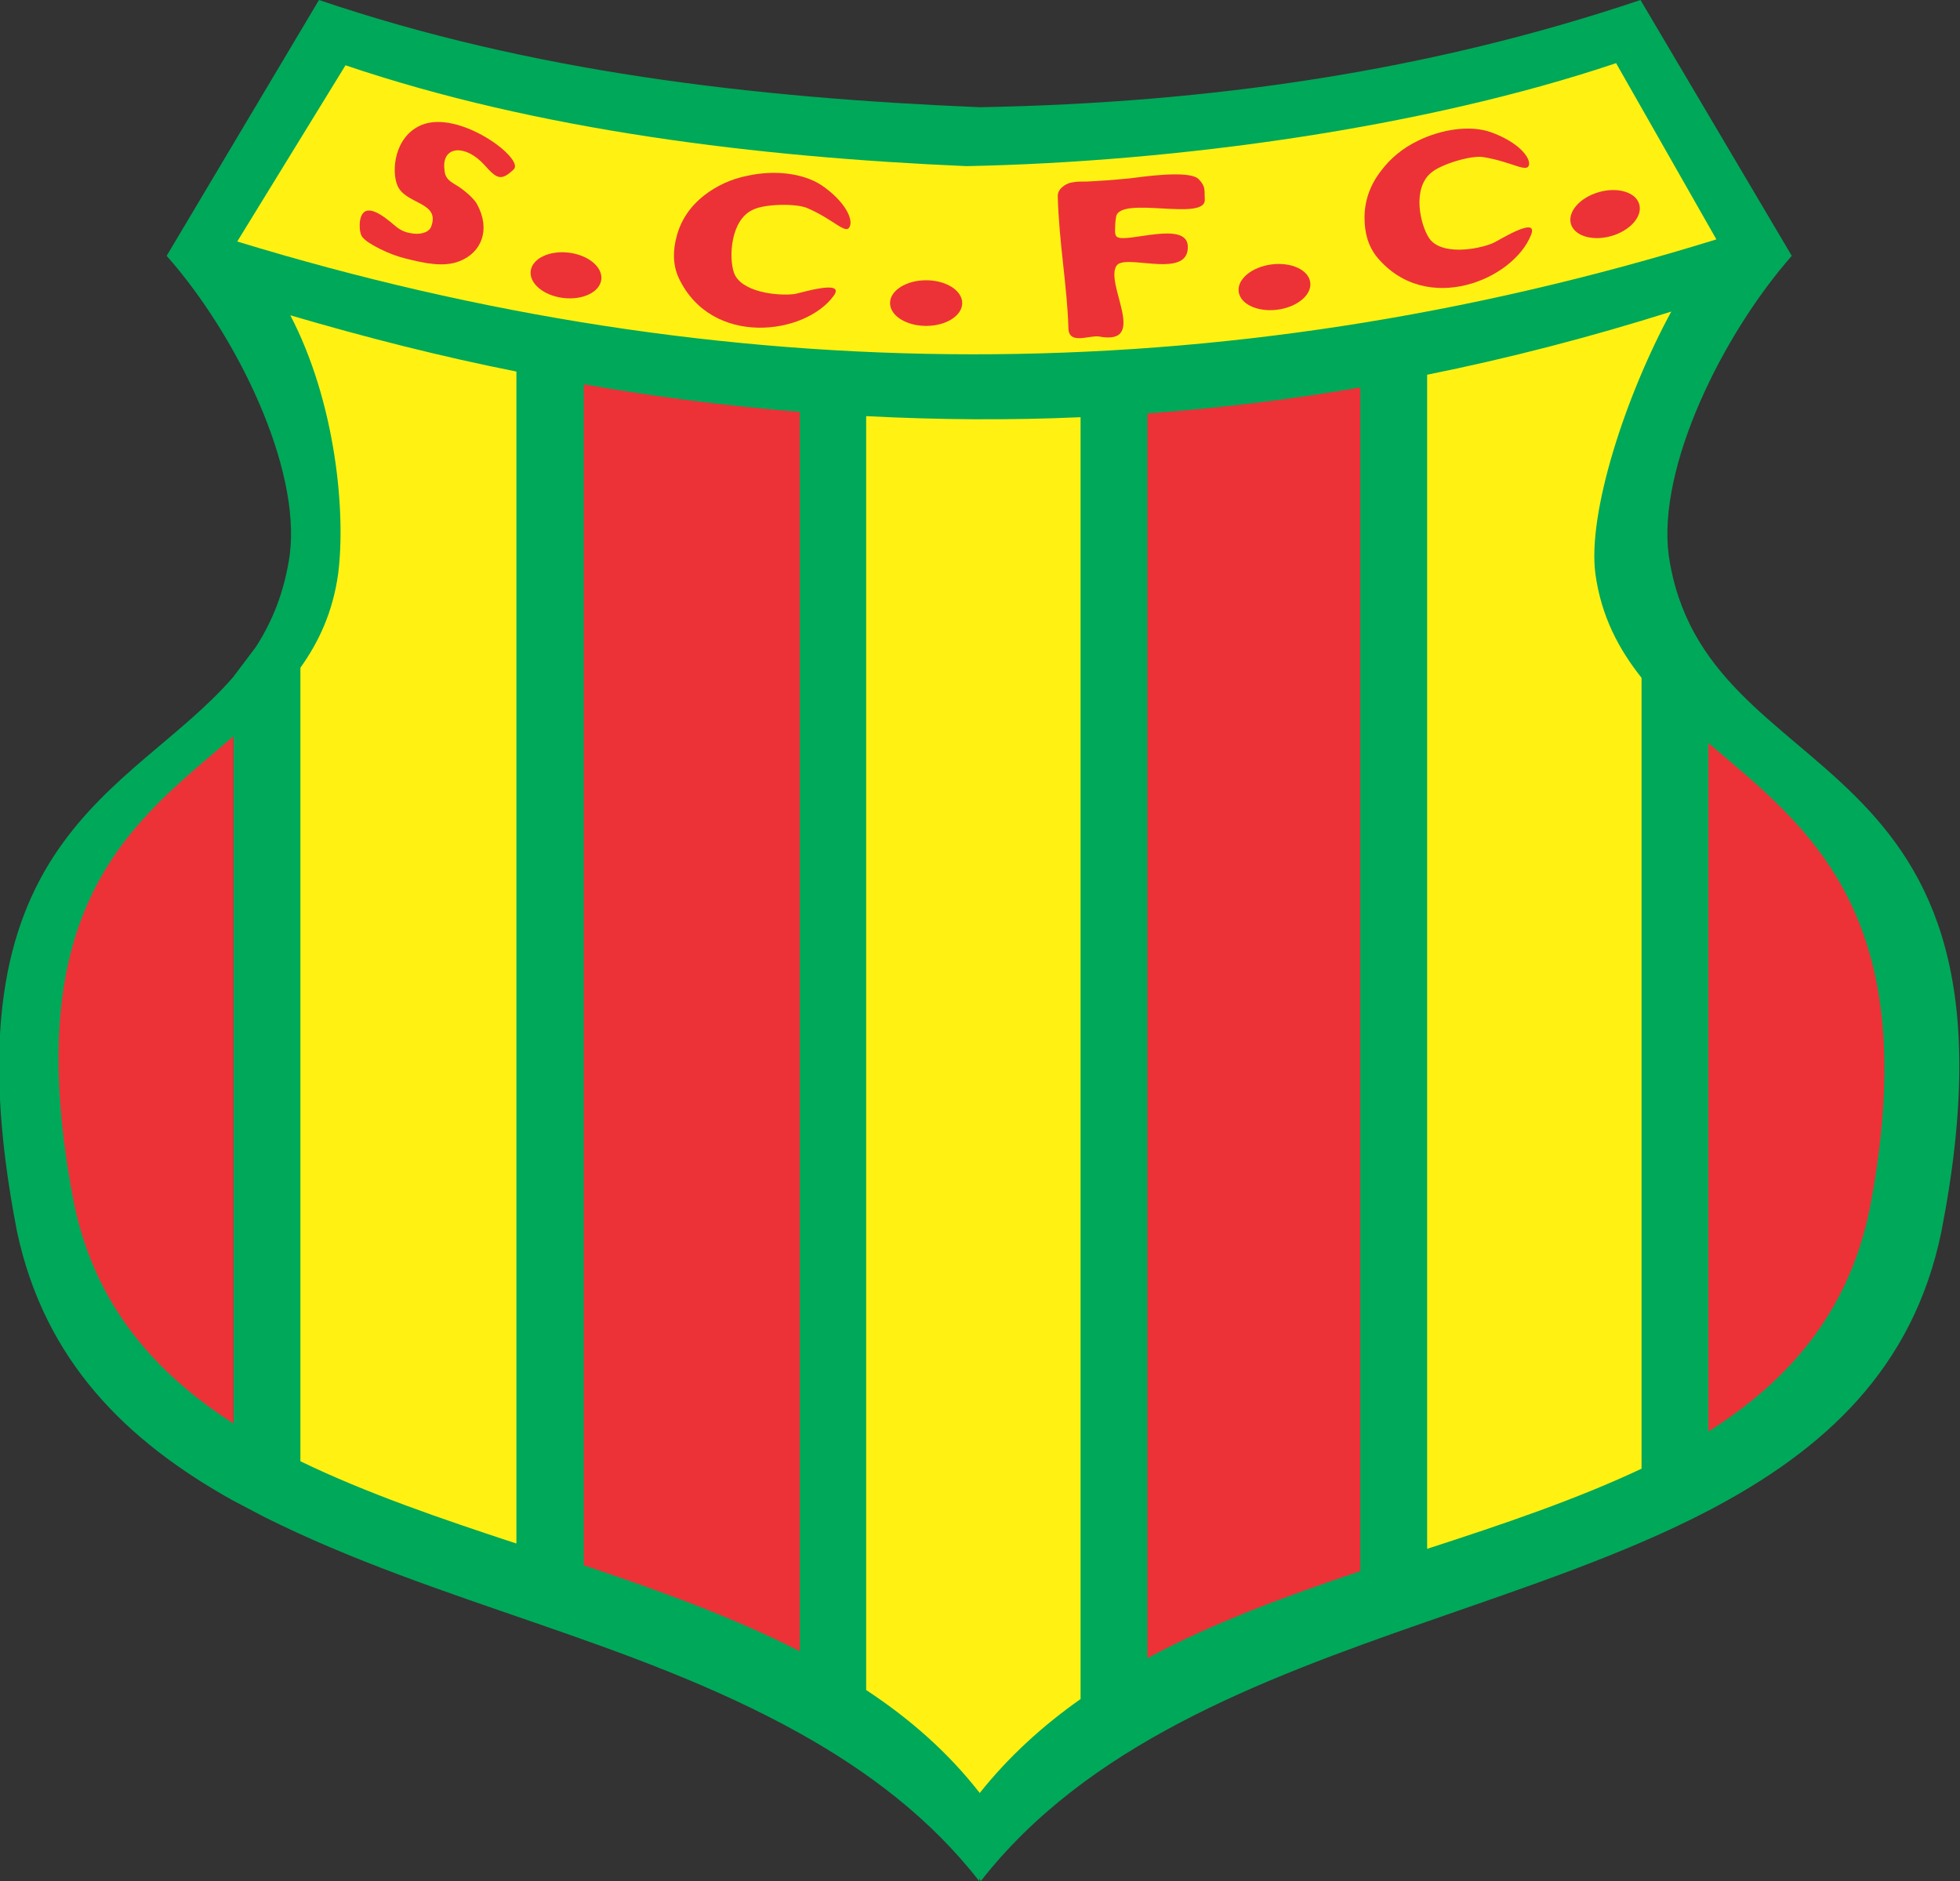 <?xml version="1.0" encoding="utf-8"?>
<!-- Generator: Adobe Illustrator 19.1.0, SVG Export Plug-In . SVG Version: 6.00 Build 0)  -->
<svg version="1.1" id="Camada_1" xmlns="http://www.w3.org/2000/svg" xmlns:xlink="http://www.w3.org/1999/xlink" x="0px" y="0px"
	 viewBox="0 0 369.3 354.4" style="enable-background:new 0 0 369.3 354.4;" xml:space="preserve">
<rect x="0" y="0" width="369.3" height="354.4" fill="#333333" stroke="none"/>
<g>
	<path style="fill-rule:evenodd;clip-rule:evenodd;fill:#FFF212;" d="M63.4,7.9C142,30.8,222.9,31.3,306.2,7.3l24,38.2l-6.9,5.1
		l-16.4,46.6l8.1,27.3l1.1,156.7l-54.5,21.6l0.2-237.4l-52.8,9.4l0.5,250.7L184.7,344l-26.2-18.6l0-253.5l-54-2.1l-1.7,228.4
		l-51.5-17.8l-2.1-154.6l10.2-30.8L48.3,58.8l-8-11.6L63.4,7.9z"/>
	<path style="fill-rule:evenodd;clip-rule:evenodd;fill:#ED3237;" d="M96.8,31.9c-2.4,2.3-3.2,1.8-5.6-0.9c-3.5-3.8-7.7-3.5-7.5,0.5
		c0.1,1.2,0.1,2.1,1.8,3.1c2.3,1.3,4.1,3.2,4.4,3.9c2.6,4.8,0.8,9.1-3.3,10.7c-3,1.2-6.6,0.4-10.2-0.5c-1.6-0.4-3.2-1-4.8-1.8
		c-1.6-0.8-2.7-1.5-3.3-2.2c-0.4-0.5-0.6-1.5-0.5-2.9c0.6-4.4,4.7-0.9,6.6,0.7c0.8,0.7,1.7,1.2,2.8,1.4c0.9,0.2,1.8,0.2,2.5,0
		c0.7-0.2,1.2-0.5,1.5-1.1c1.9-4.8-4.7-4.2-6.3-7.8c-1.2-2.8-0.6-9.2,4.4-11.4C86.4,20.5,98.9,29.9,96.8,31.9z"/>
	<path style="fill-rule:evenodd;clip-rule:evenodd;fill:#ED3237;" d="M154.8,34.9c4.4,3,6,6.4,5.3,7.8c-0.7,1.6-2.9-1.3-8-3.5
		c-2.1-0.9-8-0.8-10.2,0.3c-4.3,1.9-4.6,9.1-3.6,11.9c1.3,3.6,8,4.4,11.4,4c0.8-0.1,9.7-2.9,7.4,0.3c-5.3,7.4-23,9.8-29.2-3.3
		c-1.2-2.6-1.1-5.3-0.4-7.9c0.8-3,2.5-5.6,5.2-7.7c2.3-1.8,5.1-3.1,8.2-3.7C145.9,32,151.3,32.6,154.8,34.9z"/>
	<path style="fill-rule:evenodd;clip-rule:evenodd;fill:#ED3237;" d="M210.3,40.8c-0.2,1.1-0.2,2.1-0.2,2.9c0,0.5,0.2,0.9,0.5,1
		c2,1,12.9-3.1,13.2,1.6c0.3,5.5-8.3,2.7-12,3.1c-0.6,0.1-1,0.2-1.3,0.5c-2.7,3.1,6.2,15.3-3.4,13.5c-1.9-0.3-5.8,1.7-5.8-1.7
		c-0.2-7.6-1.8-16.2-2-24.8c0-0.6,0.3-1.2,0.9-1.7c0.6-0.5,1.3-0.8,2.2-0.9c0.6-0.1,1.4-0.1,2.4-0.1c2.3-0.1,5-0.3,8.1-0.6
		c1.8-0.2,11.3-1.7,13,0.2c1.3,1.4,1,1.9,1.1,3.8C227.2,41.8,211.1,36.8,210.3,40.8z"/>
	
		<ellipse transform="matrix(-0.276 -0.961 0.961 -0.276 347.133 341.965)" style="fill-rule:evenodd;clip-rule:evenodd;fill:#ED3237;" cx="302.3" cy="40.3" rx="4.3" ry="6.7"/>
	<path style="fill-rule:evenodd;clip-rule:evenodd;fill:#ED3237;" d="M280.9,24.9c5,1.8,7.4,4.6,7.2,6.1c-0.3,1.7-3.1-0.5-8.6-1.4
		c-2.2-0.4-7.9,1.3-9.8,2.9c-3.7,3-2.1,9.9-0.4,12.4c2.2,3.2,8.9,2.2,12,0.9c0.8-0.3,8.6-5.3,7.2-1.6c-3.3,8.5-19.7,15.4-29,4.3
		c-1.8-2.2-2.4-4.8-2.4-7.5c0-3.1,1-6.1,3.1-8.8c1.8-2.4,4.1-4.3,7-5.7C271.5,24.4,276.9,23.5,280.9,24.9z"/>
	<path style="fill-rule:evenodd;clip-rule:evenodd;fill:#ED3237;" d="M44,135c-17.2,8.4-36.7,32.7-39,66.7c-1.9,29,7.8,59.6,39,73.8
		V135z"/>
	
		<ellipse transform="matrix(0.12 -0.993 0.993 0.12 42.316 151.494)" style="fill-rule:evenodd;clip-rule:evenodd;fill:#ED3237;" cx="106.6" cy="51.9" rx="4.3" ry="6.7"/>
	<ellipse style="fill-rule:evenodd;clip-rule:evenodd;fill:#ED3237;" cx="174.5" cy="57.1" rx="6.8" ry="4.3"/>
	
		<ellipse transform="matrix(-0.128 -0.992 0.992 -0.128 217.199 299.187)" style="fill-rule:evenodd;clip-rule:evenodd;fill:#ED3237;" cx="240.1" cy="54.1" rx="4.3" ry="6.8"/>
	<path style="fill-rule:evenodd;clip-rule:evenodd;fill:#ED3237;" d="M320,133.7c17.2,8.4,39.1,34,41.4,68
		c1.9,29-8.7,57.3-39.9,71.4L320,133.7z"/>
	<polygon style="fill-rule:evenodd;clip-rule:evenodd;fill:#ED3237;" points="260.8,66.9 212.6,71.8 212.6,317.2 265.2,298.3 	"/>
	<polygon style="fill-rule:evenodd;clip-rule:evenodd;fill:#ED3237;" points="105.4,66.9 153.5,71.8 153.5,317.2 101,298.3 	"/>
	<path style="fill-rule:evenodd;clip-rule:evenodd;fill:#00A859;" d="M54.7,59.4c8.6,16.5,10.5,37.3,9,48.8
		c-1,7.1-3.6,12.7-7.1,17.6v149.5c12.4,6,26.4,10.8,40.7,15.5V70C83.2,67.2,69,63.6,54.7,59.4L54.7,59.4z M321.9,140v129.7
		c15-9.5,26.2-22.2,30.3-41.5C363.1,172.2,340.6,155.9,321.9,140L321.9,140z M321.9,284.6L321.9,284.6L321.9,284.6
		c-15.9,8.3-34.4,14.4-53,20.9v0h0c-31.9,11.1-64.1,23.3-84.1,48.9l-0.3-0.5v0.5c-9.1-11.7-20.8-20.6-33.9-27.9h0v0
		c-31.8-17.7-68.1-24.4-100.6-40.6l-6.1-3.2c-20.1-11.2-35.5-26.3-40.7-50.7c-14.5-74.5,21.4-82.2,40.7-104.4l4.3-5.7
		c3.1-4.8,5.4-10.4,6.4-17.4c2.1-16.5-10-41.4-23.2-56.3L60.1,0c39.8,13.5,81.4,18.4,124.5,20.2c43.5-0.8,84.7-6.8,124.5-20.2
		l28.5,48.2c-13.1,14.9-25.3,39.8-23.2,56.3c6.6,46,69.9,32.7,51.4,127.5C360.5,257.9,343.7,273.2,321.9,284.6L321.9,284.6z
		 M309.3,276.7V127.7c-4.3-5.4-7.6-11.6-8.7-19.6c-1.5-11.4,5.6-33.4,14.3-49.4c-15.2,4.8-30.6,8.8-46,11.9v221.2
		C283.1,287.2,297,282.5,309.3,276.7L309.3,276.7z M256.3,296V73c-13.3,2.3-26.6,3.9-40.1,4.9v234.5
		C228.6,305.7,242.4,300.7,256.3,296L256.3,296z M203.6,320.1V78.6c-13.4,0.6-26.8,0.5-40.4-0.2v240c8.2,5.4,15.4,11.7,21.4,19.4
		l0,0l0,0C190.1,330.9,196.5,325.1,203.6,320.1L203.6,320.1z M150.7,311.1V77.6c-13.5-1.1-27.1-2.8-40.7-5.2v222.5
		C124,299.6,138,304.6,150.7,311.1L150.7,311.1z M44,138.7c-18.4,15.9-41.2,31-30,88.3c4,18.9,15.1,31.6,30,41.2V138.7L44,138.7z
		 M323.4,45.1c-94.3,29.2-187.1,28.4-278.7,0.4l20.4-33.2c36.3,12.3,77.7,17.3,117,19c39.6-0.8,86.1-7.2,122.4-19.4L323.4,45.1z"/>
</g>
</svg>
